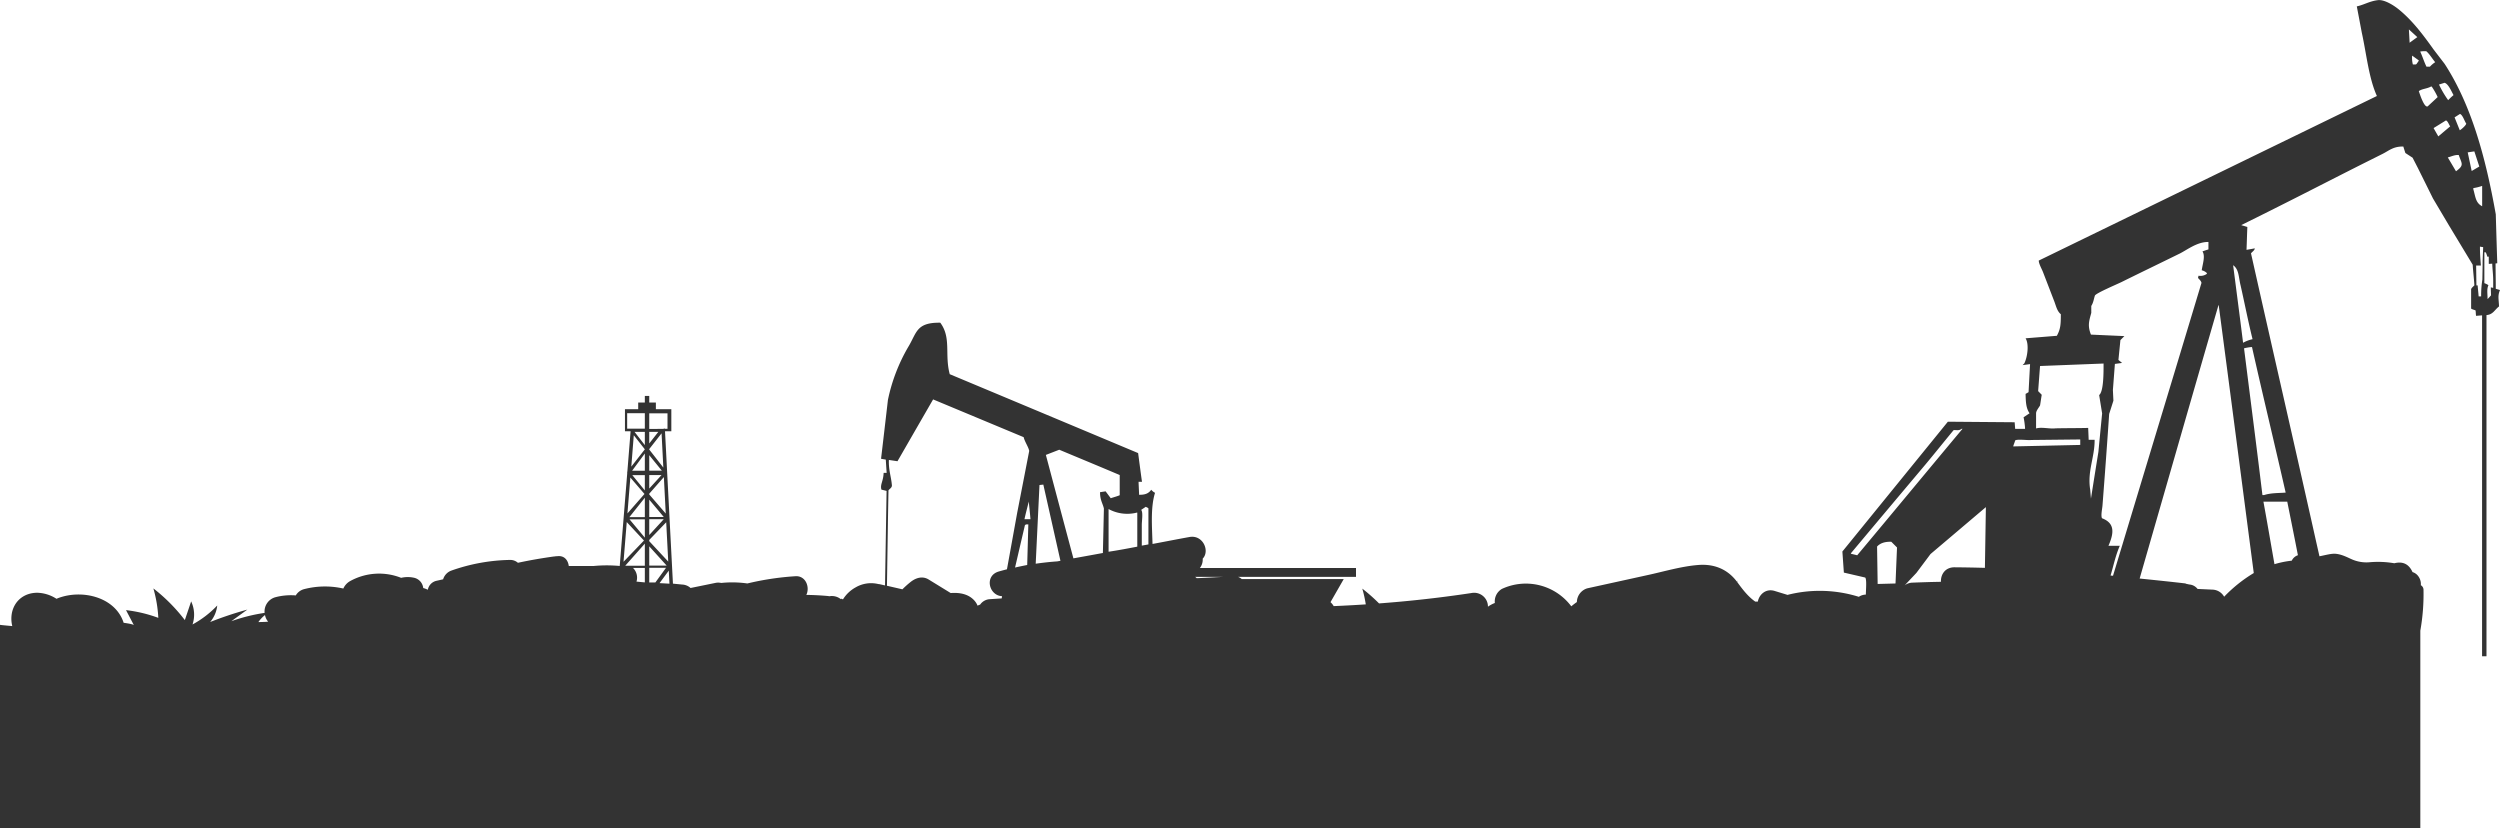 <svg xmlns="http://www.w3.org/2000/svg" viewBox="0 0 1132.08 375.17"><defs><style>.cls-1{fill:#333;}</style></defs><title>Ресурс 4</title><g id="Слой_2" data-name="Слой 2"><g id="Layer_3" data-name="Layer 3"><path class="cls-1" d="M1132.08,131.34l-1.91-.56c0-3.82-.08-7.65-.11-11.47l.78-.11q-.35-11.07-.67-22.15c-4.61-25.94-11.12-49.61-23.16-68.12l-5-6.52c-4.71-6.61-9.69-13.28-16-18.33-1.68-1.35-6.2-4.45-9.33-4-3.77.49-6.3,2.15-9.44,2.81q1.13,5.9,2.24,11.8c2.15,9.76,3.18,20.68,6.86,28.78L923.21,118c.06,1.55,1.31,3.65,1.91,5.17q2.48,6.41,4.94,12.82c.94,2.29,1.36,4.87,3.15,6.29,0,4.79-.15,6.73-1.8,9.78l-14.16,1.13c1.65,2.65.86,8.45-.56,11.35l-.79.79,3.38-.45q-.35,6.34-.68,12.7l-1.35.79c.07,3.74.23,6.53,1.8,8.77l-2.71,1.8a36.38,36.38,0,0,1,.66,4.83v.44h-4.47c-.08-1-.15-2-.23-3q-15.12-.12-30.24-.25-23.88,29.38-47.77,58.78c.22,3.18.45,6.36.67,9.55l9.67,2.24c.72.83.35,4.93.28,7.73a5.69,5.69,0,0,0-3.16,1,59.34,59.34,0,0,0-31.49-1.08,4.47,4.47,0,0,0-.76.22l-5.88-1.8c-3.93-1.21-7,1.54-7.62,4.84h-1.15c-3.17-2.2-5.62-5.34-8.15-8.82l-.12-.15.43-.54-.53.41c-4.19-5.57-10.18-8-17.16-7.52-7.92.58-15.79,3-23.53,4.66l-27,5.93a6.62,6.62,0,0,0-4.73,6.22c-.71.49-1.4,1-2.09,1.57l-.44.35a25.72,25.72,0,0,0-31.45-7.86,6.56,6.56,0,0,0-3.17,6.36,14.13,14.13,0,0,0-3.12,1.68,6.26,6.26,0,0,0-7.5-6.18q-16.09,2.43-32.3,3.91v0l0,0q-4.74.43-9.51.79a79.78,79.78,0,0,0-7.59-6.71,56.92,56.92,0,0,1,1.58,7.14q-7.26.48-14.53.79a7.55,7.55,0,0,0-1.45-1.79l6-10.46H562.3a4.7,4.7,0,0,0-3.77-1.19c-5.54.19-11.08.59-16.61.79-.3-.26-.59-.6-.88-.6h73v-4H543.33a6.19,6.19,0,0,0,1.29-4.25c3.35-3.42.14-10.93-6-9.79-5.61,1-11.11,2.11-16.72,3.14-.23-8.08-.91-16.44,1.09-23v-.19a5.07,5.07,0,0,1-1.67-1.36c-1.16,1.61-2.62,2.33-5.49,2.28-.07-1.94-.19-3.88-.25-5.88h1.55c-.58-4-1.16-8.63-1.75-13q-42.64-17.88-85.31-35.73c-2.4-9,.81-16.45-4.28-23.31-11-.16-10.6,4.58-14.57,11.08a79.25,79.25,0,0,0-9.14,23.91q-1.54,13.31-3.11,26.63l2.14.37.39,6h-1.36c-.17,4-1.67,5.21-1,7.59l2.33.59q-.35,21.39-.7,42.8l-2.14-.49a5.46,5.46,0,0,0-.89-.13A13.85,13.85,0,0,0,387.43,266a15.48,15.48,0,0,0-5.7,5.41c-.3-.11-.59-.23-.9-.33l.06.29-.78-.5a6.49,6.49,0,0,0-4.55-.87q-.37-.07-.78-.12-4.83-.43-9.65-.49c1.7-3.43-.23-8.75-4.91-8.46a127.45,127.45,0,0,0-21.79,3.28,48.48,48.48,0,0,0-11.85-.23,6.15,6.15,0,0,0-2.71,0l-11.16,2.28a6.08,6.08,0,0,0-3.82-1.56l-4.16-.41-3.59-69H304v-10h-7v-3h-3v-3h-2v3h-3v3h-6v10h2.55l-1.46,18.22-.07.18v.69l-3.39,41.91a62.5,62.5,0,0,0-11.69,0q-5.68,0-11.38,0c-.34-2.6-2-4.84-5.22-4.42A7,7,0,0,0,251,252h-.21c-5.44.75-10.92,1.7-16.26,2.85a5.21,5.21,0,0,0-3.52-1.3,83.73,83.73,0,0,0-26.65,4.84,6.05,6.05,0,0,0-3.7,3.94l-3.07.69a5.08,5.08,0,0,0-3.85,4.05,10.56,10.56,0,0,0-2.09-.79,5.35,5.35,0,0,0-4-4.62,13.16,13.16,0,0,0-6,0,27.11,27.11,0,0,0-23.18,1.52,7.34,7.34,0,0,0-3,3.33,37.63,37.63,0,0,0-17.64.24,6.21,6.21,0,0,0-3.89,2.88,27.51,27.51,0,0,0-9.38.85,6.71,6.71,0,0,0-4.74,7.06,78.6,78.6,0,0,0-15.07,3.77q3.63-2.64,7.27-5.27a162.8,162.8,0,0,0-16.87,5.64,13.7,13.7,0,0,0,3.22-7.49,45.11,45.11,0,0,1-11.19,8.59,14.12,14.12,0,0,0-.62-10.45q-1.43,4.25-2.86,8.47a78.35,78.35,0,0,0-14.25-14.35,58.81,58.81,0,0,1,2.24,13.34,62.74,62.74,0,0,0-14.62-3.5c1.19,2.29,2.39,4.56,3.58,6.85-.19-.38-2.09-.77-4.66-1.12-3.69-11.56-18.69-15.38-29.82-11.12l-.6.25A16.79,16.79,0,0,0,17,268.42c-5.57-.05-10.14,3.17-11.5,8.65a13.75,13.75,0,0,0,.06,6.44C2.58,283.24,0,283,0,282.93v92.24H1096V285.59a94.55,94.55,0,0,0,1.44-18.59,2.38,2.38,0,0,0-1.21-2,5.91,5.91,0,0,0-1.23-4.17,5,5,0,0,0-2.53-1.77c-1.48-3.27-4-5.06-8.24-4a43.89,43.89,0,0,0-11.07-.47,16.39,16.39,0,0,1-8.28-1.36c-2.36-1.06-4.5-2.18-7.13-2.45-2-.22-4.83.64-7.43,1.12q-1.46-6.43-2.89-12.86c-9.29-41.44-18.82-82.9-28.11-124.34.63-.71,1.68-1.42,1.68-2.14v-.11c-1,.23-2.39.45-3.71.68.15-3.45.23-6.9.38-10.34-.87-.27-1.67-.53-2.67-.79v-.12c18-8.84,35.12-17.68,52.58-26.52,3.79-1.91,7.67-3.83,11.45-5.74,2.89-1.47,4.8-3.36,9.27-3.26.3,1,.62,2,.93,2.93l3.26,2.13c.79,1.54,1.59,3.08,2.37,4.61q3.44,6.91,6.86,13.83l7.2,12.14q5.4,8.93,10.79,17.87c.19,3.11.58,6.22.77,9.34-.56.63-1.48,1.27-1.48,1.9v8.55c0,.3,1.29.6,2,.9.15.82.09,1.65.24,2.47,1-.07,1.72-.15,2.72-.22V297.17h2V142.69c3-.29,3.59-2.29,5.68-3.93C1131.53,135.4,1130.94,134,1132.08,131.34ZM117,281.71a14.11,14.11,0,0,1,3-3.2,6.35,6.35,0,0,0,1.43,3C120,281.66,118.33,281.65,117,281.71Zm171.22-18.34a6.16,6.16,0,0,0-1.59-6.2H292v6.56ZM292,201.56l-4.67-6,4.67,0Zm0,1.91-6.13,7.84L287,197.09Zm0,1.89v7.81h-5.76Zm0,9.81v6.91l-5.66-6.91Zm0,19h-7l7-8.78Zm0,1v8.3l-6.94-8.3Zm0,21h-8.86l8.86-10Zm11.15,8.14-4.49-.25,4.18-5.66ZM294,187.17h8.27v7H301V194l-.73.22H294Zm0,8.38,4.12,0L294,200.81Zm0,7.8,5.58-7.13.8,15.51L294,203.57Zm0,2.77,5.69,7H294Zm0,9h5.56L294,221.23Zm0,8.44,6.62-7.53.85,16.52L294,223.91Zm0,2.7,6.58,7.86H294Zm0,8.86h6.56L294,242.28Zm0,9.38,7.68-8,.92,17.81-8.6-9.24Zm0,2.9,7.89,8.72H294Zm7.59,9.72-4.82,6.65H294v-6.64Zm-17.59-63v-7h8v7Zm1.44,22.12,6.4,7.45-7.71,8.8Zm-1.63,20.17,7.79,8.37-9.25,9.61Zm235-6.92c.45.26,1.23.52,1.23.78v16.26l-3,.55V237.7c0-1.77.66-5.79-.28-6.8C517.37,230.45,518.12,230,518.77,229.54Zm-4.15,2.63H515v15.42c-4,.77-8,1.54-13,2.31V230.51A17.65,17.65,0,0,0,514.62,232.17Zm-35-28.47c9.13,3.82,18.38,7.64,27.38,11.46v9.14c-1,.45-2.7.9-4.06,1.36l-2.32-3.11-2.53.38c0,3.63,1.18,4.95,1.75,7.39q-.22,10.06-.46,20.14l-3.26.6c-3.36.62-6.73,1.22-10.09,1.83Q479.82,229.46,473.6,206Zm-20,53.3q2.22-9.56,4.45-19.1c.41-.42.67-.4,1.55-.39l-.51,18.39Q462.37,256.38,459.64,257Zm4.25-21.83c.65-3,1.3-5.31,1.95-8,.26,2.66.52,5,.77,8Zm-20.1,38.68a6.1,6.1,0,0,0-1.13.48,7.92,7.92,0,0,0-1.43-2.31c-2.76-3.09-6.84-3.7-10.74-3.42l-10-6.14c-2.74-1.69-5.69-.77-8,1a43,43,0,0,0-3.87,3.45l-7-1.61q.25-16,.49-32.1c.07-3.69.13-7.38.2-11.07.32-.65,1.64-1.17,1.55-2.33-.27-3.62-1.56-7-1.36-11.47l3.89.58q8.06-14,16.13-28l41,17.1c.57,2.26,2.13,4.32,2.52,6.22q-2.71,14-5.44,28-2.32,12.81-4.64,25.61c-1.23.32-2.47.64-3.69,1-6.65,1.89-4.54,10.9,1.48,11.19l-.18,1-5.25.34A5.74,5.74,0,0,0,443.79,273.85ZM469,255.27l1.71-35.64,1.74-.19q3.88,17.25,7.75,34.51l-1.45.26Q473.85,254.56,469,255.27ZM947,141.68v-3.14c1-1.58,1.12-3.15,1.65-4.72.72-1.18,10-5.1,12-6.08,8.77-4.34,17.8-8.69,26.56-13,3.29-1.68,7.84-5.27,12.84-5.17v3.37c-1,.3-1.88.6-2.7.9,1.36,2.14.09,5.56-.34,8.55a5.1,5.1,0,0,1,2.3,1.23c0,.12,0,.23.09.34a5,5,0,0,1-3.84.9c-.08.34-.16.67-.23,1,.52.65,1.4,1.27,1.57,2.25L994,137.75l-9.33,30.91q-13.92,46-27.83,92.07l-1.11-.11c1.37-4.53,2.24-9.07,4.24-13.6v.15h-5.2c2.64-6,2.87-10.28-2.93-12.5-.56-1.28.09-4.11.23-5.68.38-4.92.75-9.86,1.12-14.76q1-13.38,1.91-26.78l1.92-6c-.08-1.61-.15-3.23-.23-4.84l.9-11.81,3.26-.45L959.29,163l.9-9,1.8-1.8-15.14-.68C945.25,147.5,946,145.35,947,141.68Zm-25,45.53c0-1.2,1.11-2.4,1.79-3.6.3-1.61.48-3.22.77-4.83-.52-.56-1.1-1.12-1.63-1.68.3-3.79.57-7.57.87-11.36l28.76-1.12c0,3.78.08,12.66-2,14.27l1.35,8.32q-.86,8.72-1.69,17.43-1.7,10.56-3.37,21.13c-.12-1.31-.23-2.66-.34-4-1.38-8.45,2.07-14.63,2-22.63h-2.7c-.07-2-.15-3.57-.22-5.36-4.91.11-9.82.07-14.73.18-3,.36-6.65-.82-9.22.18H922Zm-9.47,12.25c.87-.75,5.7,0,7.31-.22L942,199v2.48l-30.36.67C911.86,201.27,912.3,200.36,912.53,199.46Zm-71.5,52c-.93-.26-1.87-.44-2.81-.7a1.08,1.08,0,0,1-.11-.18q17-20.3,34.06-40.56c4.16-5,8.32-10.21,12.48-15.23,1.2-.15,2.4.39,3.6-.61h.44C872.81,213.17,856.92,232.42,841,251.45Zm9-4c1.39-1.48,3.43-2.22,6.41-2.13l2.59,2.59q-.35,8.15-.68,16.3l-8.09.22Q850.13,255.95,850,247.46Zm28.9,16c-4.28.07-8.56.21-12.84.38a6.16,6.16,0,0,0-3.6,1.23l5.31-5.63,6.4-8.55q12.54-10.62,25.07-21.25-.22,13.74-.44,27.5-6.81-.19-13.62-.25C880.86,256.8,878.79,260.13,878.92,263.41ZM1001.8,267l-6.68-.31a5.15,5.15,0,0,0-3.62-2c-.58-.08-1.16-.27-1.74-.35v-.14h-.1c-6.91-.8-13.83-1.52-20.76-2.22,11.9-41.28,23.79-82.78,35.69-123.78h.11c5.29,40,10.59,80.84,15.88,121.29a64.52,64.52,0,0,0-13.42,10.73A6.28,6.28,0,0,0,1001.8,267Zm38.77-15.58a4.72,4.72,0,0,0-2.79,2.47,44,44,0,0,0-7.83,1.59c-1.67-9.47-3.34-19.32-5-28.32h10.79C1037.35,235.17,1039,243.3,1040.57,251.43ZM1035,223.07c-3,.23-6.61.1-9.72,1.1h-.78c-2.78-23-5.55-44.33-8.33-66.44a23.41,23.41,0,0,1,3.15-.56h.46c4.94,22,10.22,43.8,15.22,65.79Zm-15-69.58v.11a15.33,15.33,0,0,0-4.16,1.57h-.11c-1.5-12-3-23.46-4.5-35.07,2.68,1.81,2.47,5.52,3.37,9.1C1016.44,137.33,1018,145.36,1020,153.49Zm87-116c1.7.55,3,3.69,4,5.51v.11a25,25,0,0,0-2.39,2.25,45.28,45.28,0,0,1-4.16-7.08Zm-11-14.16a10.44,10.44,0,0,1,2-.14h.67c1.27,1,2.55,3.07,3.82,4.68.08.07.15.24.23.31a11.44,11.44,0,0,0-2.36,2h-1.58c-1-2-1.8-4.61-2.8-6.75Zm-4.84-3.94c-.11-2-.23-4-.34-6.07l3.82,3.49-3.26,2.36Zm3.15,9.57a.88.88,0,0,1-.45.23h-1.24a12.13,12.13,0,0,1-.33-4c1,.68,1.94,1.41,2.92,2.08a1.28,1.28,0,0,0,.11.2C1095,28,1094.64,28.45,1094.31,28.94Zm5,19.21c-1.53.69-3.49-5.37-4-6.91,1.49-1.09,3.77-1.07,5.51-2.07h.33a32.28,32.28,0,0,1,2.7,4.77C1102.37,45.37,1100.86,46.73,1099.36,48.15Zm4.84,13.6L1102,58l5.62-3.48c.93.41,1.3,1.94,1.91,2.7l-4.94,4.16Zm8,15.79c-1.23-2.1-2.47-4.17-3.71-6.27,1.46-.37,2.92-1.1,4.39-1.1h.56C1114.77,74.17,1116,74.76,1112.18,77.54ZM1113.87,59l-2.36-5.85,2.47-1.57c1.28.58,2,3.27,2.81,4.38C1116.72,56.73,1114.73,58.49,1113.87,59Zm5.39,18.43-1.8-8.43,3-.45,2.25,6.86Zm.74,8.32v-.57a21.65,21.65,0,0,0,4-1v9.22C1121,91.85,1121,89.12,1120,85.7Zm4.21,32.82c0,2.59-.07,5.41-.11,8a46.45,46.45,0,0,0-.56,7.66h-1.13c-.15-2-.3-3-.45-5h-.56l-.12-9h2.14c-.22-3-.42-5.47-.42-8v-.57a7.2,7.2,0,0,0,1.45.23C1124.41,114,1124.25,116.28,1124.21,118.52Zm4.79,11.81a5.25,5.25,0,0,0-1.1-.23l.12,3.6c-.52.56-1,1.13-1.57,1.69,0-2.57-.44-4.44.4-6.3a7.21,7.21,0,0,0-1.85-.9v-14h.45c.3,0,.6,1,.9,2h.65v3.25a15.61,15.61,0,0,0,1.56-.11c.08,2.51.44,5,.44,7.53Z"/></g></g></svg>
